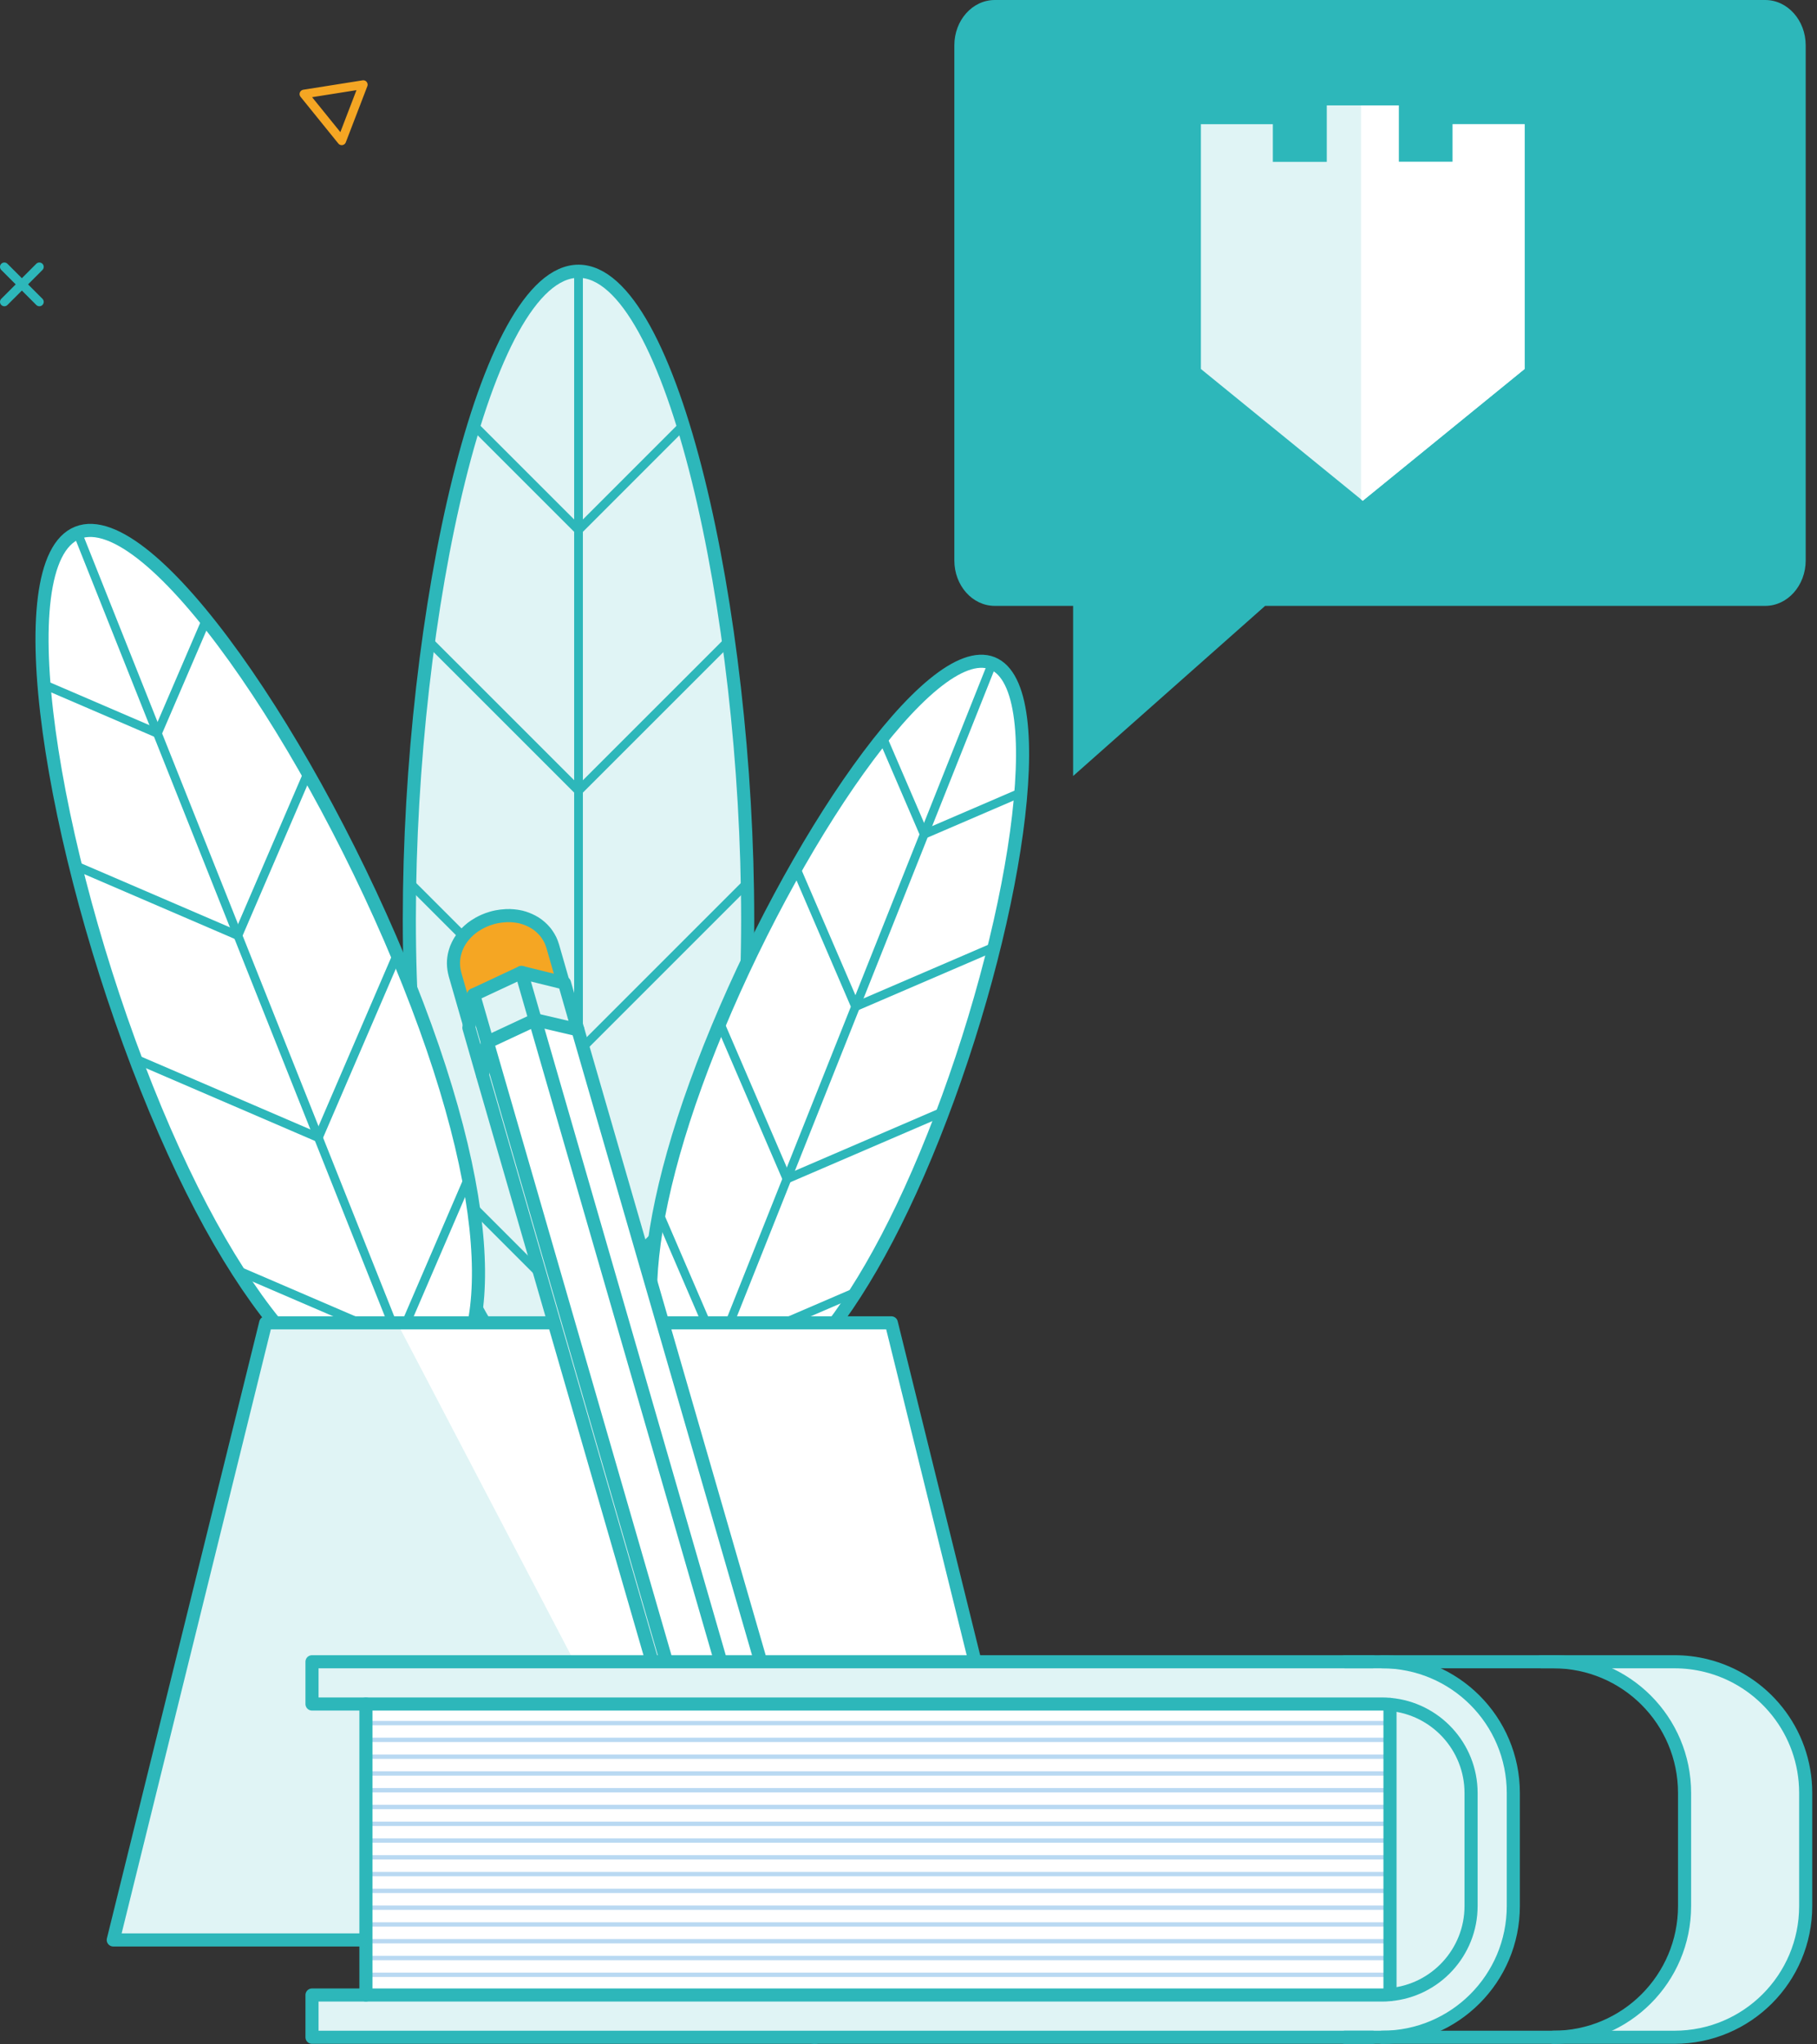 <?xml version="1.0" encoding="UTF-8"?>
<svg width="104px" height="117px" viewBox="0 0 104 117" version="1.1" xmlns="http://www.w3.org/2000/svg" xmlns:xlink="http://www.w3.org/1999/xlink">
    <rect x="0" y="0" width="104" height="117" fill="#333333" stroke="none"/>
    <title>Group 73</title>
    <g id="6.-Dashboard---Client-Applications" stroke="none" stroke-width="1" fill="none" fill-rule="evenodd">
        <g id="6.2-Dashboard---Apps-overview" transform="translate(-564, -741)">
            <g id="Group" transform="translate(524, 717)">
                <g id="Group-73" transform="translate(40, 24)">
                    <path d="M42.795,52.621 C42.795,70.284 38.46,79.489 33.113,79.489 C27.764,79.489 23.429,70.284 23.429,52.621 C23.429,34.957 27.764,15.523 33.113,15.523 C38.46,15.523 42.795,34.957 42.795,52.621 Z" id="Fill-1" fill="#E0F4F5"></path>
                    <path d="M42.795,52.621 C42.795,70.284 38.46,79.489 33.113,79.489 C27.764,79.489 23.429,70.284 23.429,52.621 C23.429,34.957 27.764,15.523 33.113,15.523 C38.46,15.523 42.795,34.957 42.795,52.621 Z" id="Stroke-2" stroke="#2DB7BA" stroke-width="0.75" stroke-linecap="round" stroke-linejoin="round"></path>
                    <line x1="33.113" y1="15.523" x2="33.113" y2="79.489" id="Stroke-3" stroke="#2DB7BA" stroke-width="0.5" stroke-linecap="round" stroke-linejoin="round"></line>
                    <polyline id="Stroke-4" stroke="#2DB7BA" stroke-width="0.5" stroke-linecap="round" stroke-linejoin="round" points="24.578 66.573 33.113 75.107 41.646 66.576"></polyline>
                    <polyline id="Stroke-5" stroke="#2DB7BA" stroke-width="0.5" stroke-linecap="round" stroke-linejoin="round" points="23.451 50.52 33.113 60.182 42.775 50.521"></polyline>
                    <polyline id="Stroke-6" stroke="#2DB7BA" stroke-width="0.5" stroke-linecap="round" stroke-linejoin="round" points="24.527 36.673 33.113 45.258 41.695 36.676"></polyline>
                    <polyline id="Stroke-7" stroke="#2DB7BA" stroke-width="0.5" stroke-linecap="round" stroke-linejoin="round" points="27.121 24.341 33.113 30.334 39.101 24.344"></polyline>
                    <path d="M23.393,56.259 C28.845,69.951 28.328,78.423 24.182,80.074 C20.037,81.724 13.836,75.928 8.384,62.236 C2.93,48.544 0.292,32.142 4.437,30.491 C8.583,28.84 17.941,42.567 23.393,56.259 Z" id="Fill-8" fill="#FFFFFF"></path>
                    <path d="M23.393,56.259 C28.845,69.951 28.328,78.423 24.182,80.074 C20.037,81.724 13.836,75.928 8.384,62.236 C2.93,48.544 0.292,32.142 4.437,30.491 C8.583,28.84 17.941,42.567 23.393,56.259 Z" id="Stroke-9" stroke="#2DB7BA" stroke-width="0.75" stroke-linecap="round" stroke-linejoin="round"></path>
                    <line x1="4.437" y1="30.491" x2="24.182" y2="80.074" id="Stroke-10" stroke="#2DB7BA" stroke-width="0.5" stroke-linecap="round" stroke-linejoin="round"></line>
                    <polyline id="Stroke-11" stroke="#2DB7BA" stroke-width="0.5" stroke-linecap="round" stroke-linejoin="round" points="13.579 72.697 22.83 76.678 26.811 67.43"></polyline>
                    <polyline id="Stroke-12" stroke="#2DB7BA" stroke-width="0.5" stroke-linecap="round" stroke-linejoin="round" points="7.75 60.601 18.222 65.108 22.73 54.637"></polyline>
                    <polyline id="Stroke-13" stroke="#2DB7BA" stroke-width="0.5" stroke-linecap="round" stroke-linejoin="round" points="4.31 49.536 13.616 53.541 17.62 44.239"></polyline>
                    <polyline id="Stroke-14" stroke="#2DB7BA" stroke-width="0.5" stroke-linecap="round" stroke-linejoin="round" points="2.515 39.176 9.01 41.971 11.802 35.48"></polyline>
                    <path d="M40.635,59.926 C35.988,71.598 36.429,78.823 39.964,80.229 C43.498,81.637 48.785,76.695 53.433,65.022 C58.082,53.349 60.331,39.366 56.796,37.959 C53.263,36.552 45.285,48.253 40.635,59.926 Z" id="Fill-15" fill="#FFFFFF"></path>
                    <path d="M40.635,59.926 C35.988,71.598 36.429,78.823 39.964,80.229 C43.498,81.637 48.785,76.695 53.433,65.022 C58.082,53.349 60.331,39.366 56.796,37.959 C53.263,36.552 45.285,48.253 40.635,59.926 Z" id="Stroke-16" stroke="#2DB7BA" stroke-width="0.75" stroke-linecap="round" stroke-linejoin="round"></path>
                    <line x1="56.796" y1="37.959" x2="39.964" y2="80.229" id="Stroke-17" stroke="#2DB7BA" stroke-width="0.5" stroke-linecap="round" stroke-linejoin="round"></line>
                    <polyline id="Stroke-18" stroke="#2DB7BA" stroke-width="0.5" stroke-linecap="round" stroke-linejoin="round" points="49.004 73.941 41.116 77.335 37.722 69.451"></polyline>
                    <polyline id="Stroke-19" stroke="#2DB7BA" stroke-width="0.5" stroke-linecap="round" stroke-linejoin="round" points="53.972 63.628 45.045 67.471 41.202 58.544"></polyline>
                    <polyline id="Stroke-20" stroke="#2DB7BA" stroke-width="0.5" stroke-linecap="round" stroke-linejoin="round" points="56.905 54.195 48.971 57.609 45.558 49.679"></polyline>
                    <polyline id="Stroke-21" stroke="#2DB7BA" stroke-width="0.5" stroke-linecap="round" stroke-linejoin="round" points="58.435 45.363 52.899 47.746 50.517 42.212"></polyline>
                    <polygon id="Fill-22" fill="#FFFFFF" points="15.208 75.707 51.017 75.707 59.742 111.024 6.483 111.024"></polygon>
                    <polygon id="Fill-23" fill="#E0F4F5" points="15.208 75.707 22.73 75.707 41.202 111.024 6.483 111.024"></polygon>
                    <polygon id="Stroke-24" stroke="#2DB7BA" stroke-width="0.75" stroke-linecap="round" stroke-linejoin="round" points="15.208 75.707 51.017 75.707 59.742 111.024 6.483 111.024"></polygon>
                    <path d="M26.392,53.754 C26.445,53.673 26.497,53.607 26.559,53.537 C26.577,53.514 26.602,53.488 26.621,53.465 C26.648,53.438 26.673,53.408 26.702,53.376 C26.915,53.172 27.053,53.046 27.422,52.835 C27.485,52.799 27.653,52.717 27.717,52.69 C27.913,52.609 27.913,52.609 28.17,52.529 C28.247,52.507 28.532,52.426 28.966,52.403 C29.263,52.387 29.526,52.428 29.665,52.45 C30.079,52.518 30.579,52.744 30.877,53.004 C30.96,53.072 31.17,53.256 31.323,53.491 C31.458,53.692 31.548,53.859 31.64,54.163 L32.759,58.053 C32.879,58.475 32.719,58.978 32.249,59.456 C31.321,60.399 29.546,60.895 28.284,60.566 C27.662,60.402 27.282,60.069 27.164,59.661 C26.829,58.494 26.382,56.938 26.045,55.773 C26.015,55.648 25.994,55.55 25.979,55.45 C25.965,55.354 25.958,55.255 25.955,55.127 C25.951,54.947 25.989,54.697 26.024,54.57 C26.031,54.542 26.041,54.507 26.053,54.465 C26.064,54.428 26.076,54.392 26.089,54.353 C26.093,54.34 26.095,54.332 26.1,54.317 C26.11,54.292 26.12,54.268 26.129,54.242 C26.146,54.206 26.158,54.171 26.178,54.133 C26.182,54.121 26.189,54.108 26.194,54.096 C26.209,54.064 26.222,54.032 26.241,54.002 C26.247,53.989 26.253,53.977 26.262,53.964 C26.268,53.953 26.272,53.943 26.278,53.935 C26.314,53.87 26.351,53.812 26.392,53.754 Z" id="Fill-25" fill="#F5A623"></path>
                    <path d="M26.392,53.754 C26.445,53.673 26.497,53.607 26.559,53.537 C26.577,53.514 26.602,53.488 26.621,53.465 C26.648,53.438 26.673,53.408 26.702,53.376 C26.915,53.172 27.053,53.046 27.422,52.835 C27.485,52.799 27.653,52.717 27.717,52.69 C27.913,52.609 27.913,52.609 28.17,52.529 C28.247,52.507 28.532,52.426 28.966,52.403 C29.263,52.387 29.526,52.428 29.665,52.45 C30.079,52.518 30.579,52.744 30.877,53.004 C30.96,53.072 31.17,53.256 31.323,53.491 C31.458,53.692 31.548,53.859 31.64,54.163 L32.759,58.053 C32.879,58.475 32.719,58.978 32.249,59.456 C31.321,60.399 29.546,60.895 28.284,60.566 C27.662,60.402 27.282,60.069 27.164,59.661 C26.829,58.494 26.382,56.938 26.045,55.773 C26.015,55.648 25.994,55.55 25.979,55.45 C25.965,55.354 25.958,55.255 25.955,55.127 C25.951,54.947 25.989,54.697 26.024,54.57 C26.031,54.542 26.041,54.507 26.053,54.465 C26.064,54.428 26.076,54.392 26.089,54.353 C26.093,54.34 26.095,54.332 26.1,54.317 C26.11,54.292 26.12,54.268 26.129,54.242 C26.146,54.206 26.158,54.171 26.178,54.133 C26.182,54.121 26.189,54.108 26.194,54.096 C26.209,54.064 26.222,54.032 26.241,54.002 C26.247,53.989 26.253,53.977 26.262,53.964 C26.268,53.953 26.272,53.943 26.278,53.935 C26.314,53.87 26.351,53.812 26.392,53.754 Z" id="Stroke-26" stroke="#2DB7BA" stroke-width="0.75" stroke-linecap="round" stroke-linejoin="round"></path>
                    <path d="M47.163,112.848 C47.163,112.848 45.419,112.291 44.27,113.802 C45.061,114.939 45.775,115.947 45.996,116.214 C46.553,116.889 47.15,116.609 47.171,115.81 C47.185,115.36 47.179,114.181 47.169,112.847 L47.163,112.848 Z" id="Fill-27" fill="#2DB7BA"></path>
                    <path d="M44.645,106.812 L41.907,108.089 L41.633,109.977 C41.633,109.977 43.037,112.039 44.27,113.802 C45.419,112.291 47.163,112.848 47.163,112.848 L47.169,112.847 C47.146,110.4 47.106,107.414 47.106,107.414 L44.645,106.812 Z" id="Fill-28" fill="#E0F4F5"></path>
                    <polygon id="Fill-29" fill="#FFFFFF" points="30.634 58.363 30.631 58.367 44.645 106.812 47.106 107.414 33.076 58.934"></polygon>
                    <polygon id="Fill-30" fill="#FFFFFF" points="30.631 58.367 27.898 59.643 27.897 59.659 41.907 108.089 44.645 106.812"></polygon>
                    <polygon id="Fill-31" fill="#E0F4F5" points="27.897 59.659 27.112 56.933 26.837 58.817 27.613 61.521 27.621 61.52"></polygon>
                    <polygon id="Fill-32" fill="#E0F4F5" points="29.849 55.653 30.631 58.367 30.634 58.363 33.076 58.934 32.31 56.261"></polygon>
                    <polygon id="Fill-33" fill="#E0F4F5" points="27.112 56.933 27.897 59.659 27.898 59.643 30.631 58.367 29.849 55.653"></polygon>
                    <polygon id="Fill-34" fill="#E0F4F5" points="27.613 61.521 41.633 109.977 41.907 108.089 27.897 59.659 27.621 61.52"></polygon>
                    <polyline id="Stroke-35" stroke="#2DB7BA" stroke-width="0.75" stroke-linecap="round" stroke-linejoin="round" points="27.112 56.933 26.837 58.817 27.613 61.521 41.633 109.977"></polyline>
                    <polyline id="Stroke-36" stroke="#2DB7BA" stroke-width="0.75" stroke-linecap="round" stroke-linejoin="round" points="29.849 55.653 27.112 56.933 27.897 59.659 41.907 108.089"></polyline>
                    <polyline id="Stroke-37" stroke="#2DB7BA" stroke-width="0.75" stroke-linecap="round" stroke-linejoin="round" points="47.106 107.414 33.076 58.934 32.31 56.261 29.849 55.653 30.631 58.367 44.645 106.812"></polyline>
                    <path d="M47.106,107.414 C47.106,107.414 47.146,110.4 47.169,112.847 C47.179,114.181 47.185,115.36 47.171,115.81 C47.15,116.609 46.553,116.889 45.996,116.214 C45.775,115.947 45.061,114.939 44.27,113.802 C43.037,112.039 41.633,109.977 41.633,109.977 L41.907,108.089 L44.645,106.812 L47.106,107.414 Z" id="Stroke-38" stroke="#2DB7BA" stroke-width="0.75" stroke-linecap="round" stroke-linejoin="round"></path>
                    <path d="M47.163,112.848 C47.163,112.848 45.419,112.291 44.27,113.802 L44.267,113.805" id="Stroke-39" stroke="#2DB7BA" stroke-width="0.75" stroke-linecap="round" stroke-linejoin="round"></path>
                    <polyline id="Stroke-40" stroke="#2DB7BA" stroke-width="0.75" stroke-linecap="round" stroke-linejoin="round" points="33.076 58.934 30.634 58.363 30.631 58.367 27.898 59.643 27.897 59.659 27.621 61.52"></polyline>
                    <path d="M79.559,97.545 L79.559,114.152 C79.414,114.169 79.261,114.176 79.107,114.176 L20.945,114.176 L20.945,97.521 L79.107,97.521 C79.261,97.521 79.414,97.529 79.559,97.545 Z" id="Fill-41" fill="#FFFFFF"></path>
                    <line x1="20.945" y1="98.615" x2="79.559" y2="98.615" id="Stroke-42" stroke="#B9D9F2" stroke-width="0.25" stroke-linecap="round" stroke-linejoin="round"></line>
                    <line x1="20.945" y1="99.575" x2="79.559" y2="99.575" id="Stroke-43" stroke="#B9D9F2" stroke-width="0.25" stroke-linecap="round" stroke-linejoin="round"></line>
                    <line x1="20.945" y1="100.535" x2="79.559" y2="100.535" id="Stroke-44" stroke="#B9D9F2" stroke-width="0.25" stroke-linecap="round" stroke-linejoin="round"></line>
                    <line x1="20.945" y1="101.495" x2="79.559" y2="101.495" id="Stroke-45" stroke="#B9D9F2" stroke-width="0.25" stroke-linecap="round" stroke-linejoin="round"></line>
                    <line x1="20.945" y1="102.456" x2="79.559" y2="102.456" id="Stroke-46" stroke="#B9D9F2" stroke-width="0.25" stroke-linecap="round" stroke-linejoin="round"></line>
                    <line x1="20.945" y1="103.416" x2="79.559" y2="103.416" id="Stroke-47" stroke="#B9D9F2" stroke-width="0.25" stroke-linecap="round" stroke-linejoin="round"></line>
                    <line x1="20.945" y1="104.376" x2="79.559" y2="104.376" id="Stroke-48" stroke="#B9D9F2" stroke-width="0.25" stroke-linecap="round" stroke-linejoin="round"></line>
                    <line x1="20.945" y1="105.336" x2="79.559" y2="105.336" id="Stroke-49" stroke="#B9D9F2" stroke-width="0.25" stroke-linecap="round" stroke-linejoin="round"></line>
                    <line x1="20.945" y1="106.297" x2="79.559" y2="106.297" id="Stroke-50" stroke="#B9D9F2" stroke-width="0.25" stroke-linecap="round" stroke-linejoin="round"></line>
                    <line x1="20.945" y1="107.256" x2="79.559" y2="107.256" id="Stroke-51" stroke="#B9D9F2" stroke-width="0.25" stroke-linecap="round" stroke-linejoin="round"></line>
                    <line x1="20.945" y1="108.216" x2="79.559" y2="108.216" id="Stroke-52" stroke="#B9D9F2" stroke-width="0.25" stroke-linecap="round" stroke-linejoin="round"></line>
                    <line x1="20.945" y1="109.177" x2="79.559" y2="109.177" id="Stroke-53" stroke="#B9D9F2" stroke-width="0.25" stroke-linecap="round" stroke-linejoin="round"></line>
                    <line x1="20.945" y1="110.137" x2="79.559" y2="110.137" id="Stroke-54" stroke="#B9D9F2" stroke-width="0.25" stroke-linecap="round" stroke-linejoin="round"></line>
                    <line x1="20.945" y1="111.097" x2="79.559" y2="111.097" id="Stroke-55" stroke="#B9D9F2" stroke-width="0.25" stroke-linecap="round" stroke-linejoin="round"></line>
                    <line x1="20.945" y1="112.058" x2="79.559" y2="112.058" id="Stroke-56" stroke="#B9D9F2" stroke-width="0.25" stroke-linecap="round" stroke-linejoin="round"></line>
                    <line x1="20.945" y1="113.018" x2="79.559" y2="113.018" id="Stroke-57" stroke="#B9D9F2" stroke-width="0.25" stroke-linecap="round" stroke-linejoin="round"></line>
                    <path d="M84.2,102.614 C84.2,99.962 82.16,97.77 79.559,97.545 C79.414,97.529 79.261,97.521 79.107,97.521 L20.945,97.521 L17.858,97.521 L17.858,95.103 L79.107,95.103 C83.257,95.103 86.618,98.463 86.618,102.614 L86.618,109.083 C86.618,113.235 83.257,116.594 79.107,116.594 L78.56,116.594 L17.858,116.594 L17.858,114.176 L79.107,114.176 C79.261,114.176 79.414,114.169 79.559,114.152 C82.16,113.927 84.2,111.734 84.2,109.083 L84.2,102.614 Z" id="Fill-58" fill="#E0F4F5"></path>
                    <path d="M84.2,102.614 L84.2,109.083 C84.2,111.734 82.16,113.927 79.559,114.152 L79.559,97.545 C82.16,97.77 84.2,99.962 84.2,102.614 Z" id="Fill-59" fill="#E0F4F5"></path>
                    <path d="M95.841,95.103 C99.991,95.103 103.353,98.463 103.353,102.614 L103.353,109.083 C103.353,113.235 99.991,116.594 95.841,116.594 L88.908,116.594 C93.059,116.594 96.42,113.235 96.42,109.083 L96.42,102.614 C96.42,98.463 93.059,95.103 88.908,95.103 L95.841,95.103 Z" id="Fill-60" fill="#E0F4F5"></path>
                    <path d="M79.107,116.594 C83.257,116.594 86.618,113.235 86.618,109.083 L86.618,102.614 C86.618,98.463 83.257,95.103 79.107,95.103" id="Stroke-61" stroke="#2DB7BA" stroke-width="0.75" stroke-linecap="round" stroke-linejoin="round"></path>
                    <path d="M76.979,116.594 L88.908,116.594 C93.059,116.594 96.42,113.235 96.42,109.083 L96.42,102.614 C96.42,98.463 93.059,95.103 88.908,95.103 L76.995,95.103" id="Stroke-62" stroke="#2DB7BA" stroke-width="0.75" stroke-linecap="round" stroke-linejoin="round"></path>
                    <path d="M88.908,116.594 L95.841,116.594 C99.991,116.594 103.353,113.235 103.353,109.083 L103.353,102.614 C103.353,99.084 100.921,96.126 97.641,95.32 C97.064,95.178 96.462,95.103 95.841,95.103 L88.217,95.103" id="Stroke-63" stroke="#2DB7BA" stroke-width="0.75" stroke-linecap="round" stroke-linejoin="round"></path>
                    <path d="M78.56,95.103 L17.858,95.103 L17.858,97.521 L79.107,97.521 C79.261,97.521 79.414,97.529 79.559,97.545 C82.16,97.77 84.2,99.962 84.2,102.614 L84.2,109.083 C84.2,111.734 82.16,113.927 79.559,114.152 C79.414,114.169 79.261,114.176 79.107,114.176 L20.945,114.176 L17.858,114.176 L17.858,116.594 L78.56,116.594" id="Stroke-64" stroke="#2DB7BA" stroke-width="0.75" stroke-linecap="round" stroke-linejoin="round"></path>
                    <line x1="79.559" y1="97.545" x2="79.559" y2="114.152" id="Stroke-65" stroke="#2DB7BA" stroke-width="0.75" stroke-linecap="round" stroke-linejoin="round"></line>
                    <line x1="20.945" y1="97.521" x2="20.945" y2="114.176" id="Stroke-66" stroke="#2DB7BA" stroke-width="0.75" stroke-linecap="round" stroke-linejoin="round"></line>
                    <line x1="0.25" y1="15.273" x2="2.253" y2="17.277" id="Stroke-67" stroke="#2DB7BA" stroke-width="0.5" stroke-linecap="round" stroke-linejoin="round"></line>
                    <line x1="2.253" y1="15.273" x2="0.25" y2="17.277" id="Stroke-68" stroke="#2DB7BA" stroke-width="0.5" stroke-linecap="round" stroke-linejoin="round"></line>
                    <polygon id="Stroke-69" stroke="#F5A623" stroke-width="0.5" stroke-linecap="round" stroke-linejoin="round" points="20.792 4.845 17.397 5.383 19.559 8.056"></polygon>
                    <path d="M54.624,32.076 C54.624,33.509 55.654,34.675 56.941,34.675 L61.422,34.675 L61.422,44.412 L72.412,34.675 L101.037,34.675 C102.315,34.675 103.353,33.509 103.353,32.076 L103.353,2.594 C103.353,1.166 102.315,-1.42108547e-14 101.037,-1.42108547e-14 L56.941,-1.42108547e-14 C55.654,-1.42108547e-14 54.624,1.166 54.624,2.594 L54.624,32.076 Z" id="Fill-70" fill="#2DB7BA"></path>
                    <polygon id="Fill-71" fill="#E0F4F5" points="72.854 7.108 68.736 7.108 68.736 21.117 78 28.659 87.264 21.117 87.264 7.108 83.146 7.108 83.146 9.263 80.058 9.263 80.058 6.031 75.942 6.031 75.942 9.263 72.854 9.263"></polygon>
                    <polygon id="Fill-72" fill="#FFFFFF" points="83.146 9.263 80.058 9.263 80.058 6.031 77.901 6.031 77.901 28.578 78 28.659 87.264 21.117 87.264 7.108 83.146 7.108"></polygon>
                </g>
            </g>
        </g>
    </g>
</svg>